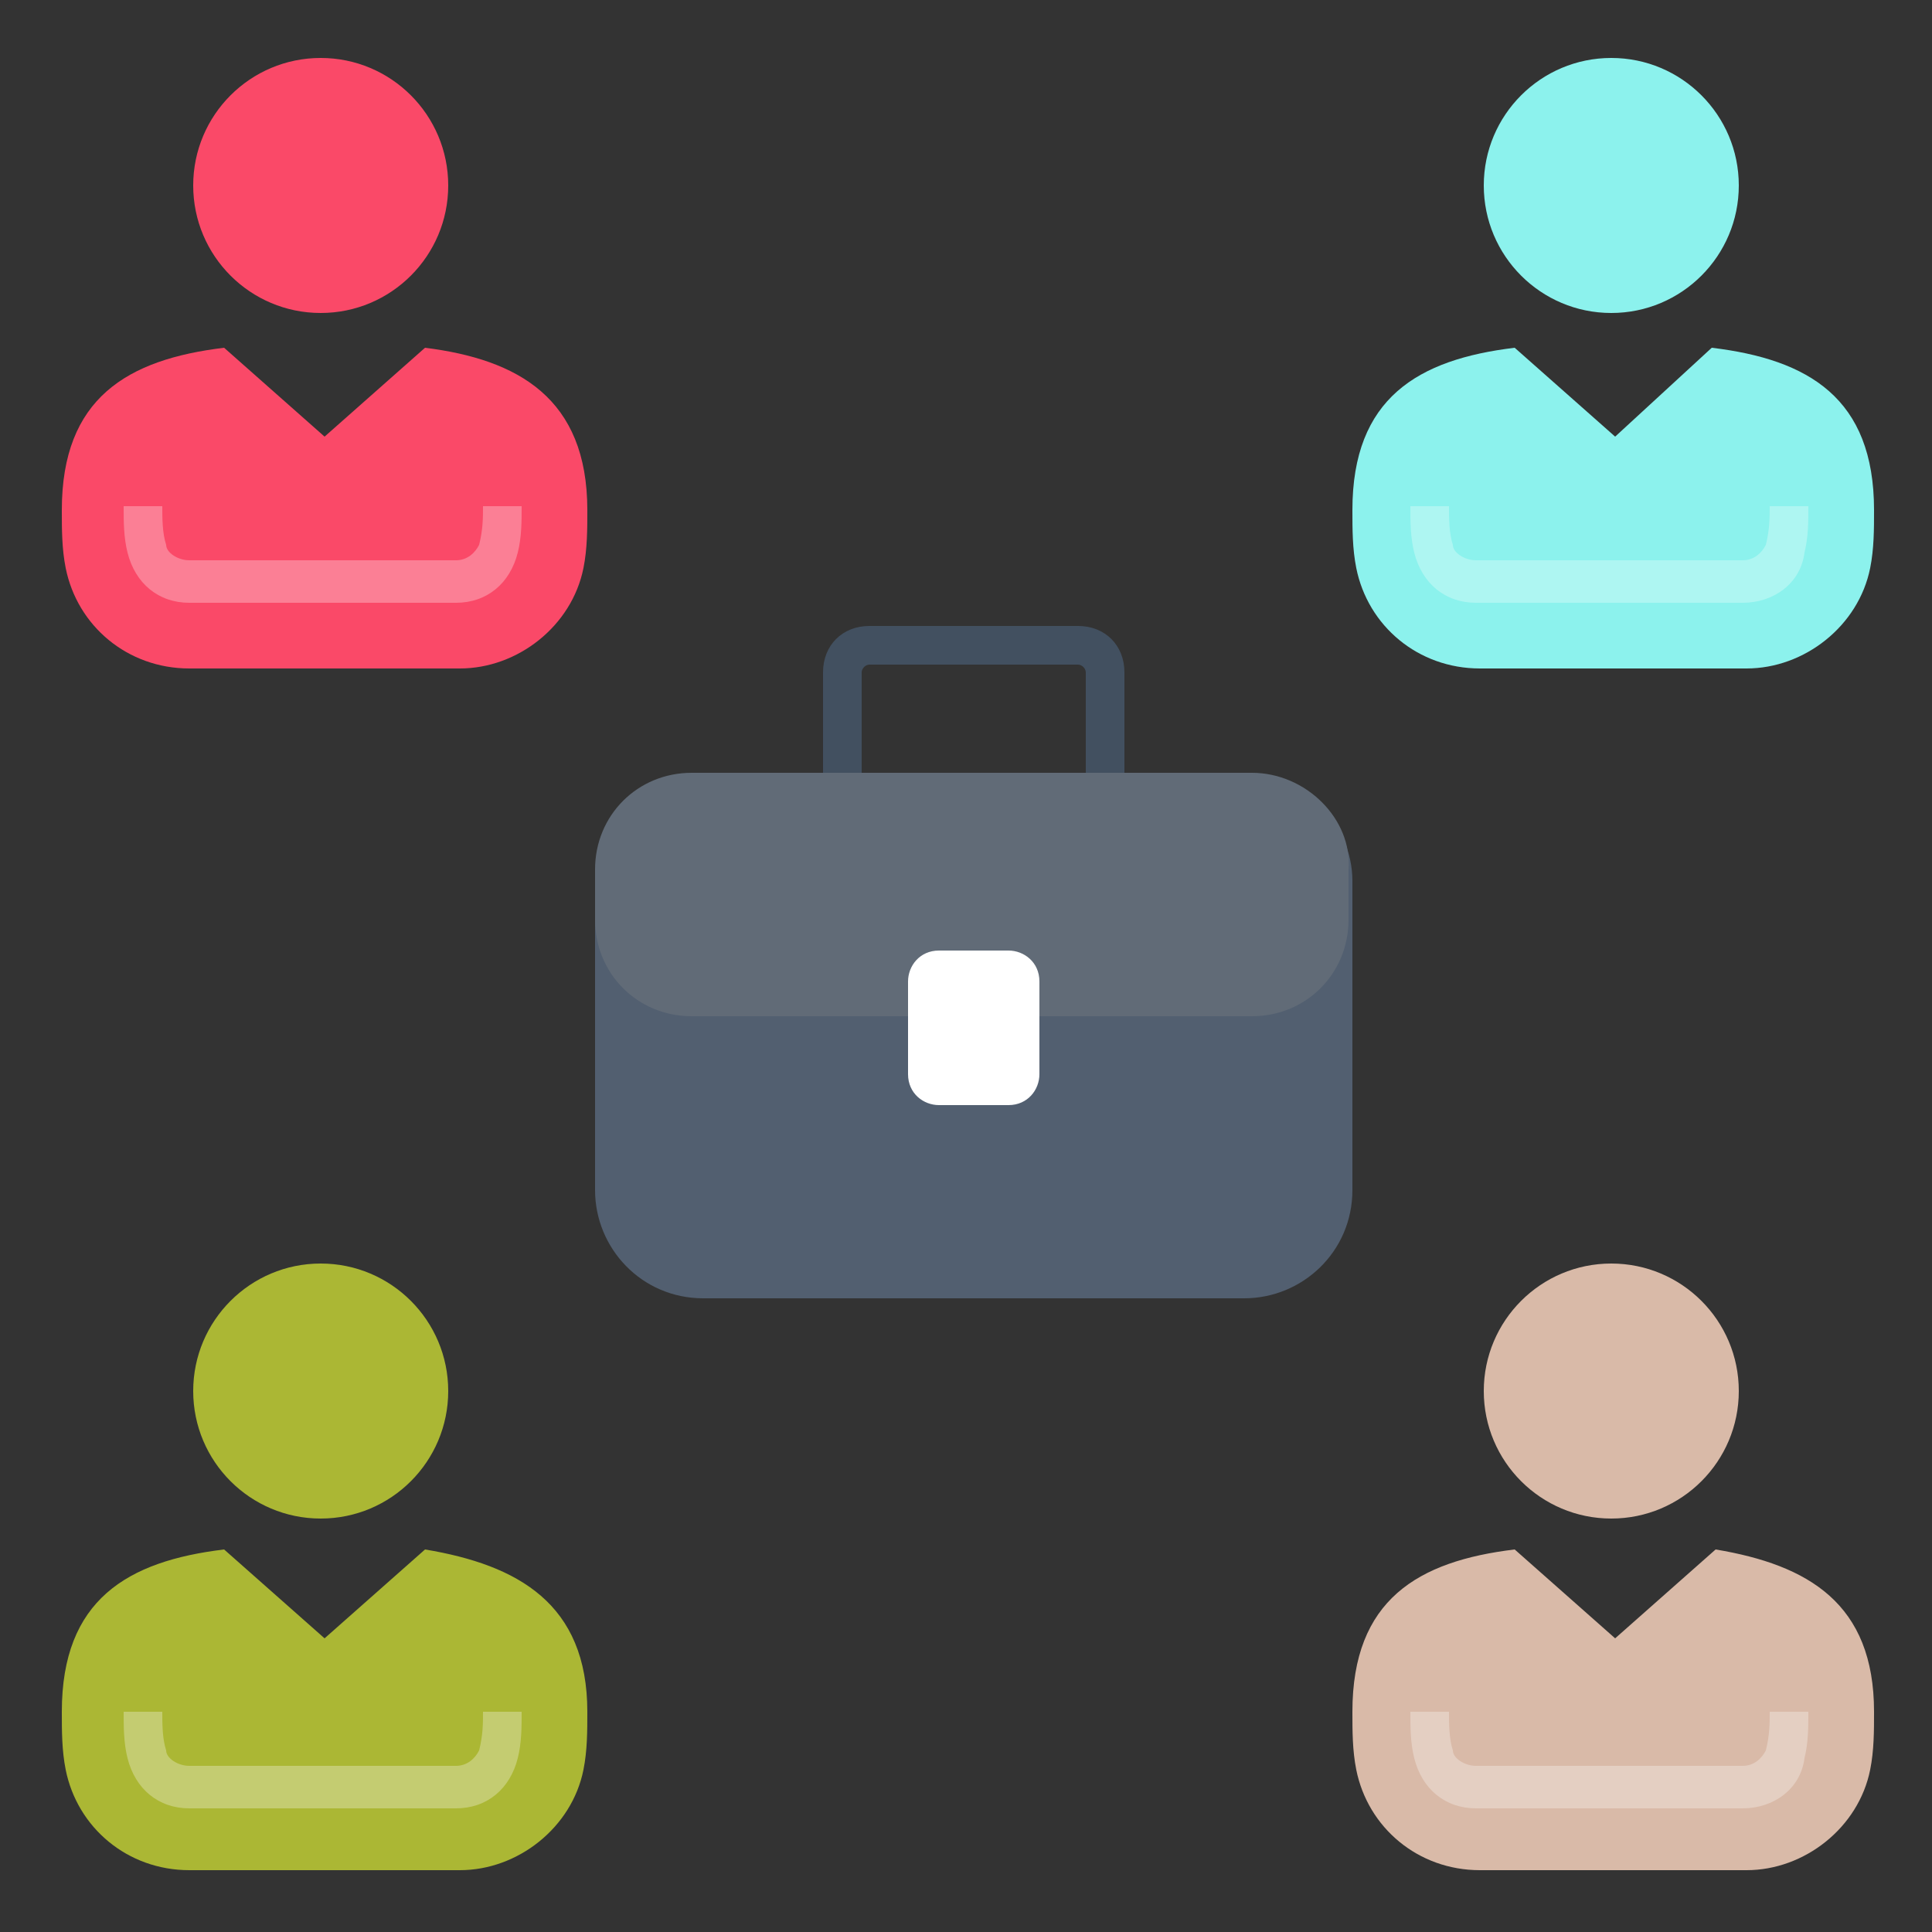 <?xml version="1.0" encoding="utf-8"?>
<!-- Generator: Adobe Illustrator 18.0.0, SVG Export Plug-In . SVG Version: 6.00 Build 0)  -->
<!DOCTYPE svg PUBLIC "-//W3C//DTD SVG 1.1//EN" "http://www.w3.org/Graphics/SVG/1.1/DTD/svg11.dtd">
<svg version="1.1" id="Layer_1" xmlns="http://www.w3.org/2000/svg" xmlns:xlink="http://www.w3.org/1999/xlink" x="0px" y="0px"
	 viewBox="0 0 50 50" enable-background="new 0 0 50 50" xml:space="preserve">
<rect x="0" y="0" width="50" height="50" fill="#333333" stroke="none"/>
<g>
	<g>
		<path fill="#425060" d="M29.1,21h-7.8v-3.6c0-0.7,0.5-1.2,1.2-1.2h5.4c0.7,0,1.2,0.5,1.2,1.2V21z M22.3,20h5.8v-2.6
			c0-0.1-0.1-0.2-0.2-0.2h-5.4c-0.1,0-0.2,0.1-0.2,0.2C22.3,17.4,22.3,20,22.3,20z"/>
	</g>
	<g>
		<path fill="#8CF2ED" d="M48.5,13.2c0,0.5,0,1-0.1,1.5c-0.3,1.5-1.7,2.6-3.2,2.6h-6.9c-1.6,0-2.9-1.1-3.2-2.6
			c-0.1-0.5-0.1-1-0.1-1.5c0-2.9,1.7-3.9,4.2-4.2l2.6,2.3L44.3,9C46.8,9.3,48.5,10.3,48.5,13.2z"/>
	</g>
	<g opacity="0.3">
		<path fill="#FFFFFF" d="M45.1,15.6h-6.9c-0.8,0-1.4-0.5-1.6-1.3c-0.1-0.4-0.1-0.8-0.1-1.2h1c0,0.3,0,0.7,0.1,1
			c0,0.2,0.3,0.4,0.6,0.4h6.9c0.3,0,0.5-0.2,0.6-0.4c0.1-0.4,0.1-0.7,0.1-1h1c0,0.4,0,0.8-0.1,1.2C46.6,15.1,45.9,15.6,45.1,15.6z"
			/>
	</g>
	<g>
		<ellipse fill="#8CF2ED" cx="41.7" cy="4.8" rx="3.3" ry="3.3"/>
	</g>
	<g>
		<ellipse fill="#FA4968" cx="8.3" cy="4.8" rx="3.3" ry="3.3"/>
	</g>
	<g>
		<path fill="#FA4968" d="M15.2,13.2c0,0.5,0,1-0.1,1.5c-0.3,1.5-1.7,2.6-3.2,2.6h-7c-1.6,0-2.9-1.1-3.2-2.6c-0.1-0.5-0.1-1-0.1-1.5
			c0-2.9,1.7-3.9,4.2-4.2l2.6,2.3L11,9C13.4,9.3,15.2,10.3,15.2,13.2z"/>
	</g>
	<g opacity="0.3">
		<path fill="#FFFFFF" d="M11.8,15.6H4.9c-0.8,0-1.4-0.5-1.6-1.3c-0.1-0.4-0.1-0.8-0.1-1.2h1c0,0.3,0,0.7,0.1,1
			c0,0.2,0.3,0.4,0.6,0.4h6.9c0.3,0,0.5-0.2,0.6-0.4c0.1-0.4,0.1-0.7,0.1-1h1c0,0.4,0,0.8-0.1,1.2C13.2,15.1,12.6,15.6,11.8,15.6z"
			/>
	</g>
	<g>
		<path fill="#D9BAA8" d="M48.5,44.3c0,0.5,0,1-0.1,1.5c-0.3,1.5-1.7,2.6-3.2,2.6h-6.9c-1.6,0-2.9-1.1-3.2-2.6
			c-0.1-0.5-0.1-1-0.1-1.5c0-2.9,1.7-3.9,4.2-4.2l2.6,2.3l2.6-2.3C46.8,40.5,48.5,41.5,48.5,44.3z"/>
	</g>
	<g opacity="0.3">
		<path fill="#FFFFFF" d="M45.1,46.8h-6.9c-0.8,0-1.4-0.5-1.6-1.3c-0.1-0.4-0.1-0.8-0.1-1.2h1c0,0.3,0,0.7,0.1,1
			c0,0.2,0.3,0.4,0.6,0.4h6.9c0.3,0,0.5-0.2,0.6-0.4c0.1-0.4,0.1-0.7,0.1-1h1c0,0.4,0,0.8-0.1,1.2C46.6,46.3,45.9,46.8,45.1,46.8z"
			/>
	</g>
	<g>
		<ellipse fill="#D9BAA8" cx="41.7" cy="36" rx="3.3" ry="3.3"/>
	</g>
	<g>
		<ellipse fill="#ABB734" cx="8.3" cy="36" rx="3.3" ry="3.3"/>
	</g>
	<g>
		<path fill="#ABB734" d="M15.2,44.3c0,0.5,0,1-0.1,1.5c-0.3,1.5-1.7,2.6-3.2,2.6h-7c-1.6,0-2.9-1.1-3.2-2.6c-0.1-0.5-0.1-1-0.1-1.5
			c0-2.9,1.7-3.9,4.2-4.2l2.6,2.3l2.6-2.3C13.4,40.5,15.2,41.5,15.2,44.3z"/>
	</g>
	<g opacity="0.3">
		<path fill="#FFFFFF" d="M11.8,46.8H4.9c-0.8,0-1.4-0.5-1.6-1.3c-0.1-0.4-0.1-0.8-0.1-1.2h1c0,0.3,0,0.7,0.1,1
			c0,0.2,0.3,0.4,0.6,0.4h6.9c0.3,0,0.5-0.2,0.6-0.4c0.1-0.4,0.1-0.7,0.1-1h1c0,0.4,0,0.8-0.1,1.2C13.2,46.3,12.6,46.8,11.8,46.8z"
			/>
	</g>
	<g>
		<path fill="#525F70" d="M32.2,20h-14c-1.5,0-2.8,1.2-2.8,2.8v8c0,1.5,1.2,2.8,2.8,2.8h14c1.5,0,2.8-1.2,2.8-2.8v-8
			C35,21.3,33.7,20,32.2,20z"/>
	</g>
	<g>
		<path fill="#616B77" d="M32.4,20H17.9c-1.4,0-2.5,1.1-2.5,2.5v1.3c0,1.4,1.1,2.5,2.5,2.5h14.5c1.4,0,2.5-1.1,2.5-2.5v-1.3
			C35,21.2,33.8,20,32.4,20z"/>
	</g>
	<g>
		<path fill="#FFFFFF" d="M26.1,24.6h-1.8c-0.5,0-0.8,0.4-0.8,0.8v2.4c0,0.5,0.4,0.8,0.8,0.8h1.8c0.5,0,0.8-0.4,0.8-0.8v-2.4
			C26.9,24.9,26.5,24.6,26.1,24.6z"/>
	</g>
</g>
</svg>
